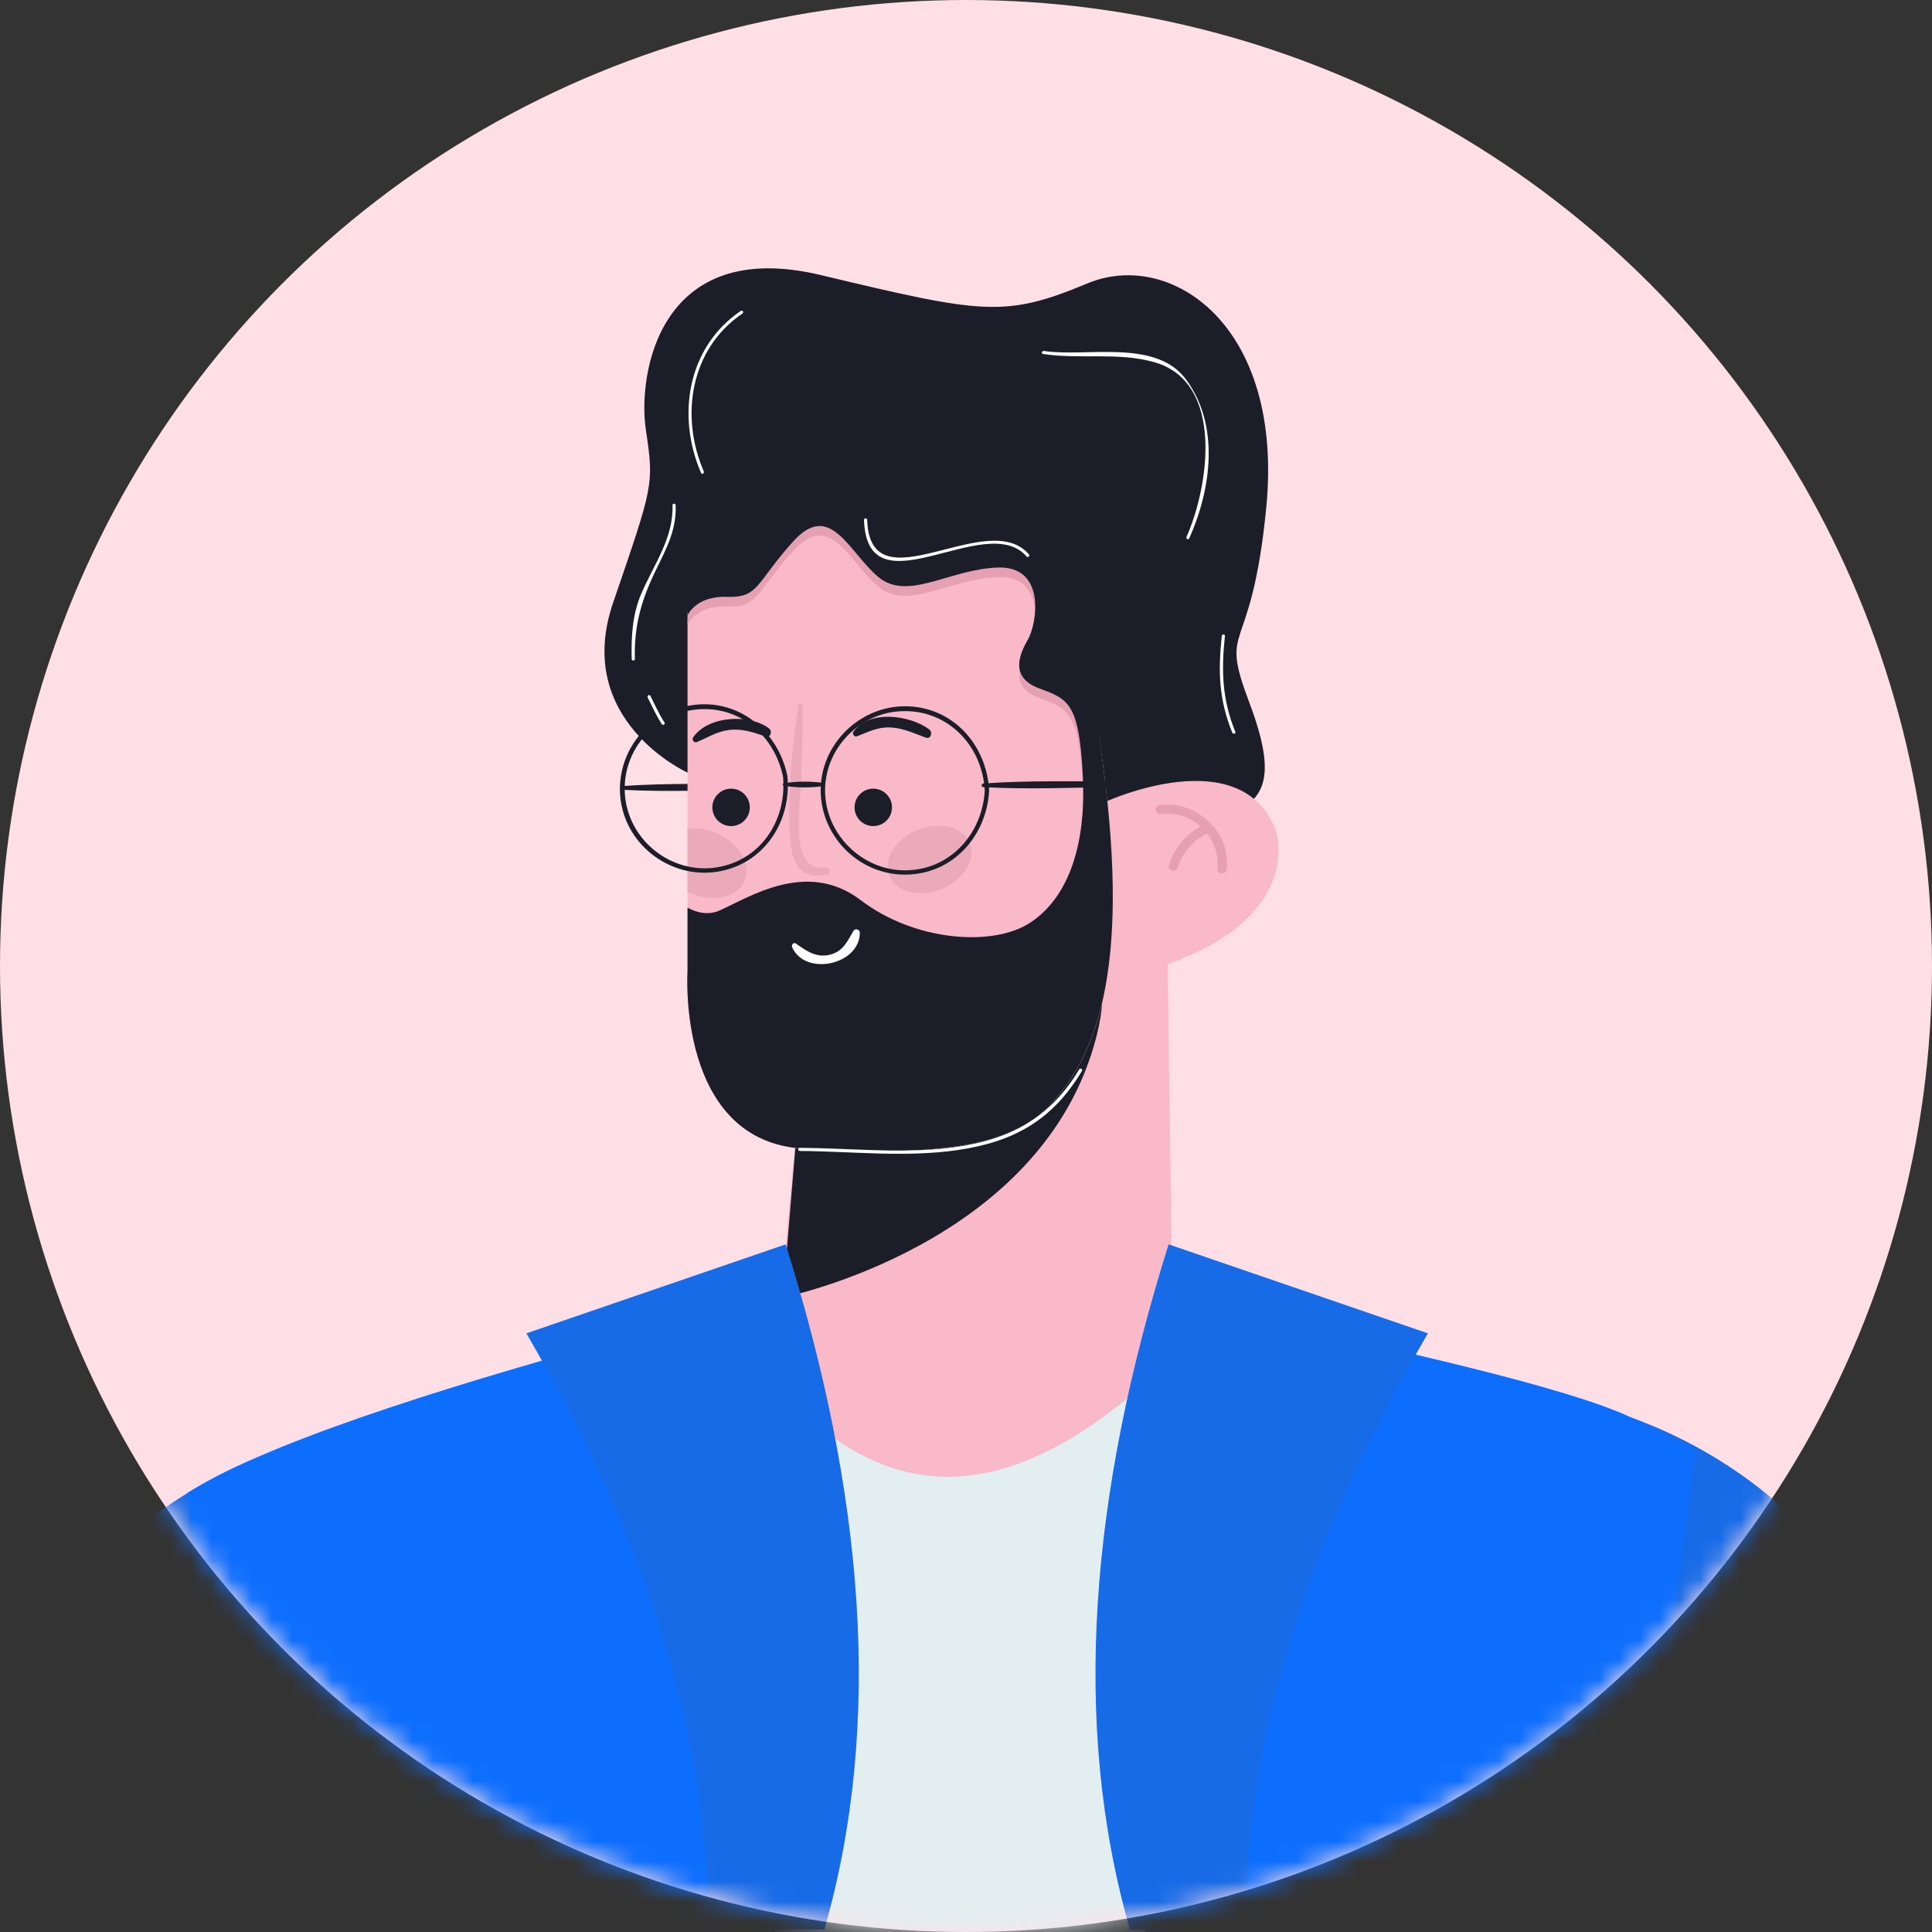 <svg width="96" height="96" viewBox="0 0 96 96" fill="none" xmlns="http://www.w3.org/2000/svg">
<rect x="0" y="0" width="96" height="96" fill="#333333" stroke="none"/>
<circle cx="48" cy="48" r="48" fill="#FFDFE6"/>
<mask id="mask0_75_1369" style="mask-type:alpha" maskUnits="userSpaceOnUse" x="0" y="0" width="96" height="96">
<circle cx="48" cy="48" r="48" fill="#FFEADF"/>
</mask>
<g mask="url(#mask0_75_1369)">
<path d="M19.807 70.756L16.78 96H-1.929L-1.308 91.814C-1.083 89.06 -0.393 86.416 0.691 83.951C2.53 79.841 5.567 76.497 9.296 74.201V74.194C9.487 74.072 9.679 73.969 9.87 73.852C12.867 72.125 16.258 71.046 19.807 70.756Z" fill="#186BE7"/>
<path d="M96.826 96H78.064L74.84 69.069C76.969 69.243 79.05 69.701 81.015 70.42C86.692 72.472 91.463 76.635 93.957 82.276C95.041 84.723 95.725 87.373 95.957 90.127L96.826 96Z" fill="#186BE7"/>
<path d="M84.261 72.114L81.062 96H12.16L9.296 74.201V74.194C9.487 74.072 9.679 73.969 9.87 73.852C14.193 71.303 24.007 68.371 31.018 66.468C35.964 65.127 41.067 64.462 46.193 64.485L51.645 64.511C55.45 64.528 59.243 64.927 62.97 65.699C69.002 66.948 77.952 68.953 81.014 70.42C82.186 70.97 83.27 71.539 84.261 72.114Z" fill="#0D6EFD"/>
<path d="M63.384 41.208C63.384 41.208 64.929 45.445 58.02 47.907L58.501 82.534L38.007 73.348L39.826 53.332L47.688 49.953L49.563 46.566C49.563 46.566 52.285 43.054 52.614 42.709C52.942 42.363 55.854 39.801 55.854 39.801L62.112 41.689L63.384 41.208Z" fill="#FAB9C9"/>
<path d="M54.492 51.46C55.777 46.366 52.456 46.555 48.729 48.077L47.691 49.952L40.395 53.087L39.622 55.803L38.901 64.472C38.901 64.472 51.865 61.872 54.492 51.46Z" fill="#1B1E28"/>
<path d="M34.15 38.384C34.15 38.384 28.464 35.808 30.461 29.962C32.458 24.116 32.507 24.116 32.093 21.361C31.678 18.605 32.738 11.746 40.785 13.668C48.834 15.59 49.923 15.798 54.031 14.083C58.138 12.367 63.805 16.11 62.921 25.207C62.17 32.94 60.531 30.801 62.089 34.942C63.647 39.083 62.731 40.118 60 40.77C53.673 42.282 50.6 39.267 50.6 39.125C50.6 38.983 49.353 35.812 48.573 35.396C47.793 34.98 40.671 33.005 40.515 33.213C40.359 33.421 38.008 36.682 38.008 36.682L34.15 38.384Z" fill="#1B1E28"/>
<path d="M30.901 39.242C33.212 39.368 35.555 39.255 37.87 39.234C38.051 39.232 38.052 38.95 37.87 38.952C35.555 38.97 33.21 38.896 30.901 39.061C30.785 39.069 30.784 39.237 30.901 39.242Z" fill="#1B1E28"/>
<path d="M34.163 30.404V48.26C34.163 48.26 33.605 56.738 39.969 57.078C46.334 57.418 50.171 57.102 52.236 54.843C54.301 52.584 56.245 48.551 54.786 37.838C53.329 27.125 51.799 25.303 51.799 25.303L43.855 22.898L36.348 24.21L34.163 30.404Z" fill="#FAB9C9"/>
<path d="M34.153 49.016C34.192 51.1 34.773 56.801 39.969 57.078C46.334 57.418 50.171 57.102 52.236 54.843C53.774 53.161 55.242 50.494 55.292 44.822C55.282 42.978 55.129 40.833 54.787 38.314C54.587 36.843 54.409 35.507 54.251 34.288C52.978 26.707 51.8 25.304 51.8 25.304L43.856 22.898L36.349 24.21L34.264 30.119L34.163 30.881V31.062C34.163 31.062 34.545 30.079 36.131 30.134C37.716 30.188 37.552 29.441 39.41 27.382C41.269 25.324 42.18 27.929 43.648 29.149C45.116 30.37 47.19 28.748 49.594 28.675C52 28.602 51.526 31.481 51.071 32.265C50.615 33.048 50.196 34.16 51.654 34.688C53.111 35.216 53.621 35.453 53.804 39.024C53.986 42.595 53.02 45.128 51.18 46.33C49.34 47.533 45.459 47.259 42.762 45.201C40.066 43.142 37.141 45.119 35.73 45.729C34.985 46.05 34.262 45.634 34.163 45.573V48.259V48.735C34.163 48.736 34.156 48.839 34.153 49.016Z" fill="#E5A0B1"/>
<path d="M39.66 35.029C39.371 37.322 39.027 39.91 39.331 42.205C39.443 43.048 39.94 43.7 41.078 43.463C41.369 43.402 41.245 43.054 40.955 43.101C39.166 43.394 39.782 39.687 39.799 39.036C39.835 37.7 39.9 36.365 39.885 35.029C39.884 34.91 39.674 34.915 39.66 35.029Z" fill="#EAAABA"/>
<path d="M43.392 41.048C43.906 41.048 44.322 40.632 44.322 40.118C44.322 39.604 43.906 39.188 43.392 39.188C42.878 39.188 42.462 39.604 42.462 40.118C42.462 40.632 42.878 41.048 43.392 41.048Z" fill="#1B1E28"/>
<path d="M36.328 41.048C36.841 41.048 37.258 40.632 37.258 40.118C37.258 39.604 36.841 39.188 36.328 39.188C35.814 39.188 35.397 39.604 35.397 40.118C35.397 40.632 35.814 41.048 36.328 41.048Z" fill="#1B1E28"/>
<path d="M34.614 36.876C35.16 36.657 35.612 36.348 36.216 36.274C36.884 36.191 37.419 36.385 38.037 36.594C38.293 36.681 38.394 36.327 38.208 36.189C37.22 35.451 35.161 35.571 34.438 36.648C34.366 36.754 34.487 36.928 34.614 36.876Z" fill="#1B1E28"/>
<path d="M42.581 36.587C43.154 36.365 43.606 36.117 44.248 36.147C44.89 36.177 45.413 36.442 46.004 36.651C46.262 36.743 46.358 36.385 46.175 36.246C45.241 35.532 43.165 35.248 42.405 36.359C42.331 36.465 42.455 36.636 42.581 36.587Z" fill="#1B1E28"/>
<path d="M48.186 41.895C48.516 42.707 47.889 43.727 46.785 44.176C45.682 44.625 44.52 44.331 44.191 43.52C43.861 42.71 44.488 41.689 45.592 41.24C46.695 40.792 47.857 41.085 48.186 41.895Z" fill="#EAAABA"/>
<path d="M35.64 41.418C35.136 41.192 34.615 41.123 34.161 41.191V44.296C34.211 44.322 34.262 44.348 34.315 44.372C35.425 44.87 36.621 44.612 36.987 43.796C37.352 42.981 36.749 41.917 35.64 41.418Z" fill="#EAAABA"/>
<path d="M38.907 38.574C39.099 40.562 38.008 42.489 36.001 43.019C33.737 43.615 31.435 42.06 31.085 39.774C30.758 37.624 32.248 35.61 34.395 35.282C36.621 34.943 38.471 36.469 38.911 38.603C38.94 38.741 39.15 38.682 39.121 38.545C38.663 36.321 36.684 34.677 34.348 35.046C32.095 35.402 30.517 37.549 30.847 39.805C31.177 42.057 33.35 43.651 35.594 43.322C37.934 42.979 39.344 40.841 39.126 38.573C39.112 38.435 38.894 38.434 38.907 38.574Z" fill="#1B1E28"/>
<path d="M48.932 39.28C48.816 41.429 47.205 43.247 44.965 43.247C42.815 43.247 40.997 41.429 40.997 39.28C40.997 37.278 42.566 35.563 44.541 35.357C46.936 35.109 48.807 36.941 48.932 39.28C48.94 39.42 49.158 39.42 49.151 39.28C49.028 37.006 47.339 35.094 44.965 35.094C42.694 35.094 40.768 37.001 40.779 39.28C40.79 41.478 42.544 43.338 44.743 43.453C47.202 43.582 49.024 41.641 49.151 39.28C49.159 39.139 48.94 39.139 48.932 39.28Z" fill="#1B1E28"/>
<path d="M38.937 39.039C39.538 39.146 40.258 39.151 40.862 39.066C40.946 39.055 40.946 38.909 40.862 38.897C40.258 38.813 39.539 38.818 38.937 38.924C38.879 38.934 38.879 39.029 38.937 39.039Z" fill="#1B1E28"/>
<path d="M48.865 39.113C51.176 39.238 53.52 39.125 55.834 39.104C56.015 39.103 56.016 38.82 55.834 38.822C53.519 38.84 51.174 38.766 48.865 38.931C48.749 38.939 48.748 39.106 48.865 39.113Z" fill="#1B1E28"/>
<path d="M63.37 41.208C61.642 36.804 55.024 39.801 55.024 39.801L54.487 44.108L57.748 42.863C57.865 43.155 60.906 43.213 60.906 43.213L63.37 41.208Z" fill="#FAB9C9"/>
<path d="M57.593 40.012C59.407 39.734 61.159 41.324 60.953 43.178C60.921 43.469 60.46 43.472 60.492 43.178C60.661 41.654 59.262 40.22 57.715 40.456C57.425 40.501 57.3 40.057 57.593 40.012Z" fill="#E6A0B1"/>
<path d="M60.104 41.365C59.344 41.698 58.775 42.311 58.526 43.106C58.439 43.389 57.994 43.269 58.083 42.984C58.363 42.083 59.004 41.346 59.871 40.967C60.141 40.85 60.376 41.247 60.104 41.365Z" fill="#E6A0B1"/>
<path d="M36.814 15.445C34.153 17.244 33.608 20.665 34.837 23.505C34.876 23.597 35.01 23.517 34.971 23.426C33.778 20.67 34.303 17.329 36.893 15.579C36.976 15.523 36.897 15.388 36.814 15.445Z" fill="white"/>
<path d="M32.183 34.656C32.406 35.106 32.61 35.56 32.885 35.981C32.94 36.065 33.075 35.987 33.02 35.903C32.744 35.481 32.541 35.026 32.318 34.577C32.273 34.487 32.139 34.566 32.183 34.656Z" fill="white"/>
<path d="M51.877 29.678C51.877 29.852 51.877 30.024 51.877 30.198C51.877 30.298 52.033 30.298 52.033 30.198C52.033 30.024 52.033 29.852 52.033 29.678C52.033 29.578 51.877 29.578 51.877 29.678Z" fill="white"/>
<path d="M51.676 31.926C51.629 31.99 51.619 32.07 51.572 32.134C51.512 32.215 51.648 32.292 51.707 32.213C51.755 32.149 51.764 32.069 51.811 32.005C51.871 31.924 51.735 31.846 51.676 31.926Z" fill="white"/>
<path d="M60.709 31.602C60.525 33.353 60.56 34.755 61.232 36.405C61.269 36.497 61.42 36.457 61.382 36.364C60.722 34.741 60.684 33.318 60.865 31.602C60.876 31.501 60.719 31.502 60.709 31.602Z" fill="white"/>
<path d="M39.969 57.078C46.333 57.418 50.171 57.102 52.236 54.843C54.301 52.584 56.245 48.551 54.786 37.838C53.329 27.125 53.031 23.31 53.031 23.31L47.494 20.307L35.4 21.048L34.163 30.404V30.586C34.163 30.586 34.545 29.603 36.13 29.657C37.716 29.712 37.551 28.965 39.41 26.906C41.269 24.848 42.179 27.453 43.648 28.673C45.116 29.894 47.19 28.272 49.594 28.2C52 28.126 51.526 31.005 51.071 31.789C50.615 32.572 50.196 33.684 51.654 34.212C53.111 34.74 53.621 34.977 53.804 38.548C53.986 42.119 53.02 44.652 51.18 45.854C49.34 47.056 45.459 46.783 42.762 44.724C40.066 42.666 37.141 44.643 35.73 45.253C34.984 45.574 34.261 45.157 34.163 45.097V48.259C34.163 48.26 33.605 56.738 39.969 57.078Z" fill="#1B1E28"/>
<path d="M33.417 25.104C33.474 26.741 32.475 28.07 31.858 29.518C31.421 30.541 31.359 31.651 31.39 32.745C31.392 32.845 31.549 32.846 31.546 32.745C31.499 31.08 31.879 29.779 32.606 28.294C33.13 27.225 33.615 26.322 33.573 25.104C33.57 25.003 33.414 25.003 33.417 25.104Z" fill="white"/>
<path d="M51.83 17.589C53.667 17.87 55.545 17.482 57.355 17.996C60.875 18.994 60.054 24.22 58.957 26.676C58.916 26.767 59.051 26.846 59.092 26.754C60.187 24.302 60.629 21.119 58.916 18.834C57.406 16.821 53.968 17.759 51.871 17.439C51.773 17.424 51.73 17.574 51.83 17.589Z" fill="white"/>
<path d="M42.932 25.831C43.09 30.537 48.989 25.309 51.014 27.654C51.079 27.73 51.189 27.62 51.124 27.544C49.056 25.148 43.236 30.249 43.089 25.831C43.086 25.731 42.929 25.731 42.932 25.831Z" fill="white"/>
<path d="M39.737 57.191C42.348 57.208 45.001 57.525 47.6 57.144C50.4 56.734 52.304 55.646 53.762 53.214C53.814 53.128 53.679 53.05 53.627 53.136C52.027 55.803 49.805 56.786 46.777 57.078C44.438 57.302 42.079 57.05 39.737 57.035C39.637 57.034 39.637 57.19 39.737 57.191Z" fill="white"/>
<path d="M39.362 47.07C40.017 48.531 42.722 47.943 42.724 46.347C42.724 46.177 42.491 46.114 42.404 46.261C42.1 46.78 41.9 47.268 41.249 47.436C40.568 47.612 40.07 47.252 39.547 46.884C39.423 46.798 39.313 46.96 39.362 47.07Z" fill="white"/>
<path d="M38.541 68.721C44.211 75.361 50.396 74.494 56.916 68.721L56.917 95.999H38.542V68.721H38.541Z" fill="#E3EEF1"/>
<path d="M39.039 61.831L26.154 66.253C32.09 76.439 35.231 86.325 35.204 95.872H40.963C43.914 85.571 42.904 74.117 39.039 61.831Z" fill="#186BE7"/>
<path d="M58.068 61.831L70.953 66.253C65.016 76.439 61.876 86.325 61.903 95.872H56.143C53.194 85.571 54.203 74.117 58.068 61.831Z" fill="#186BE7"/>
</g>
</svg>
